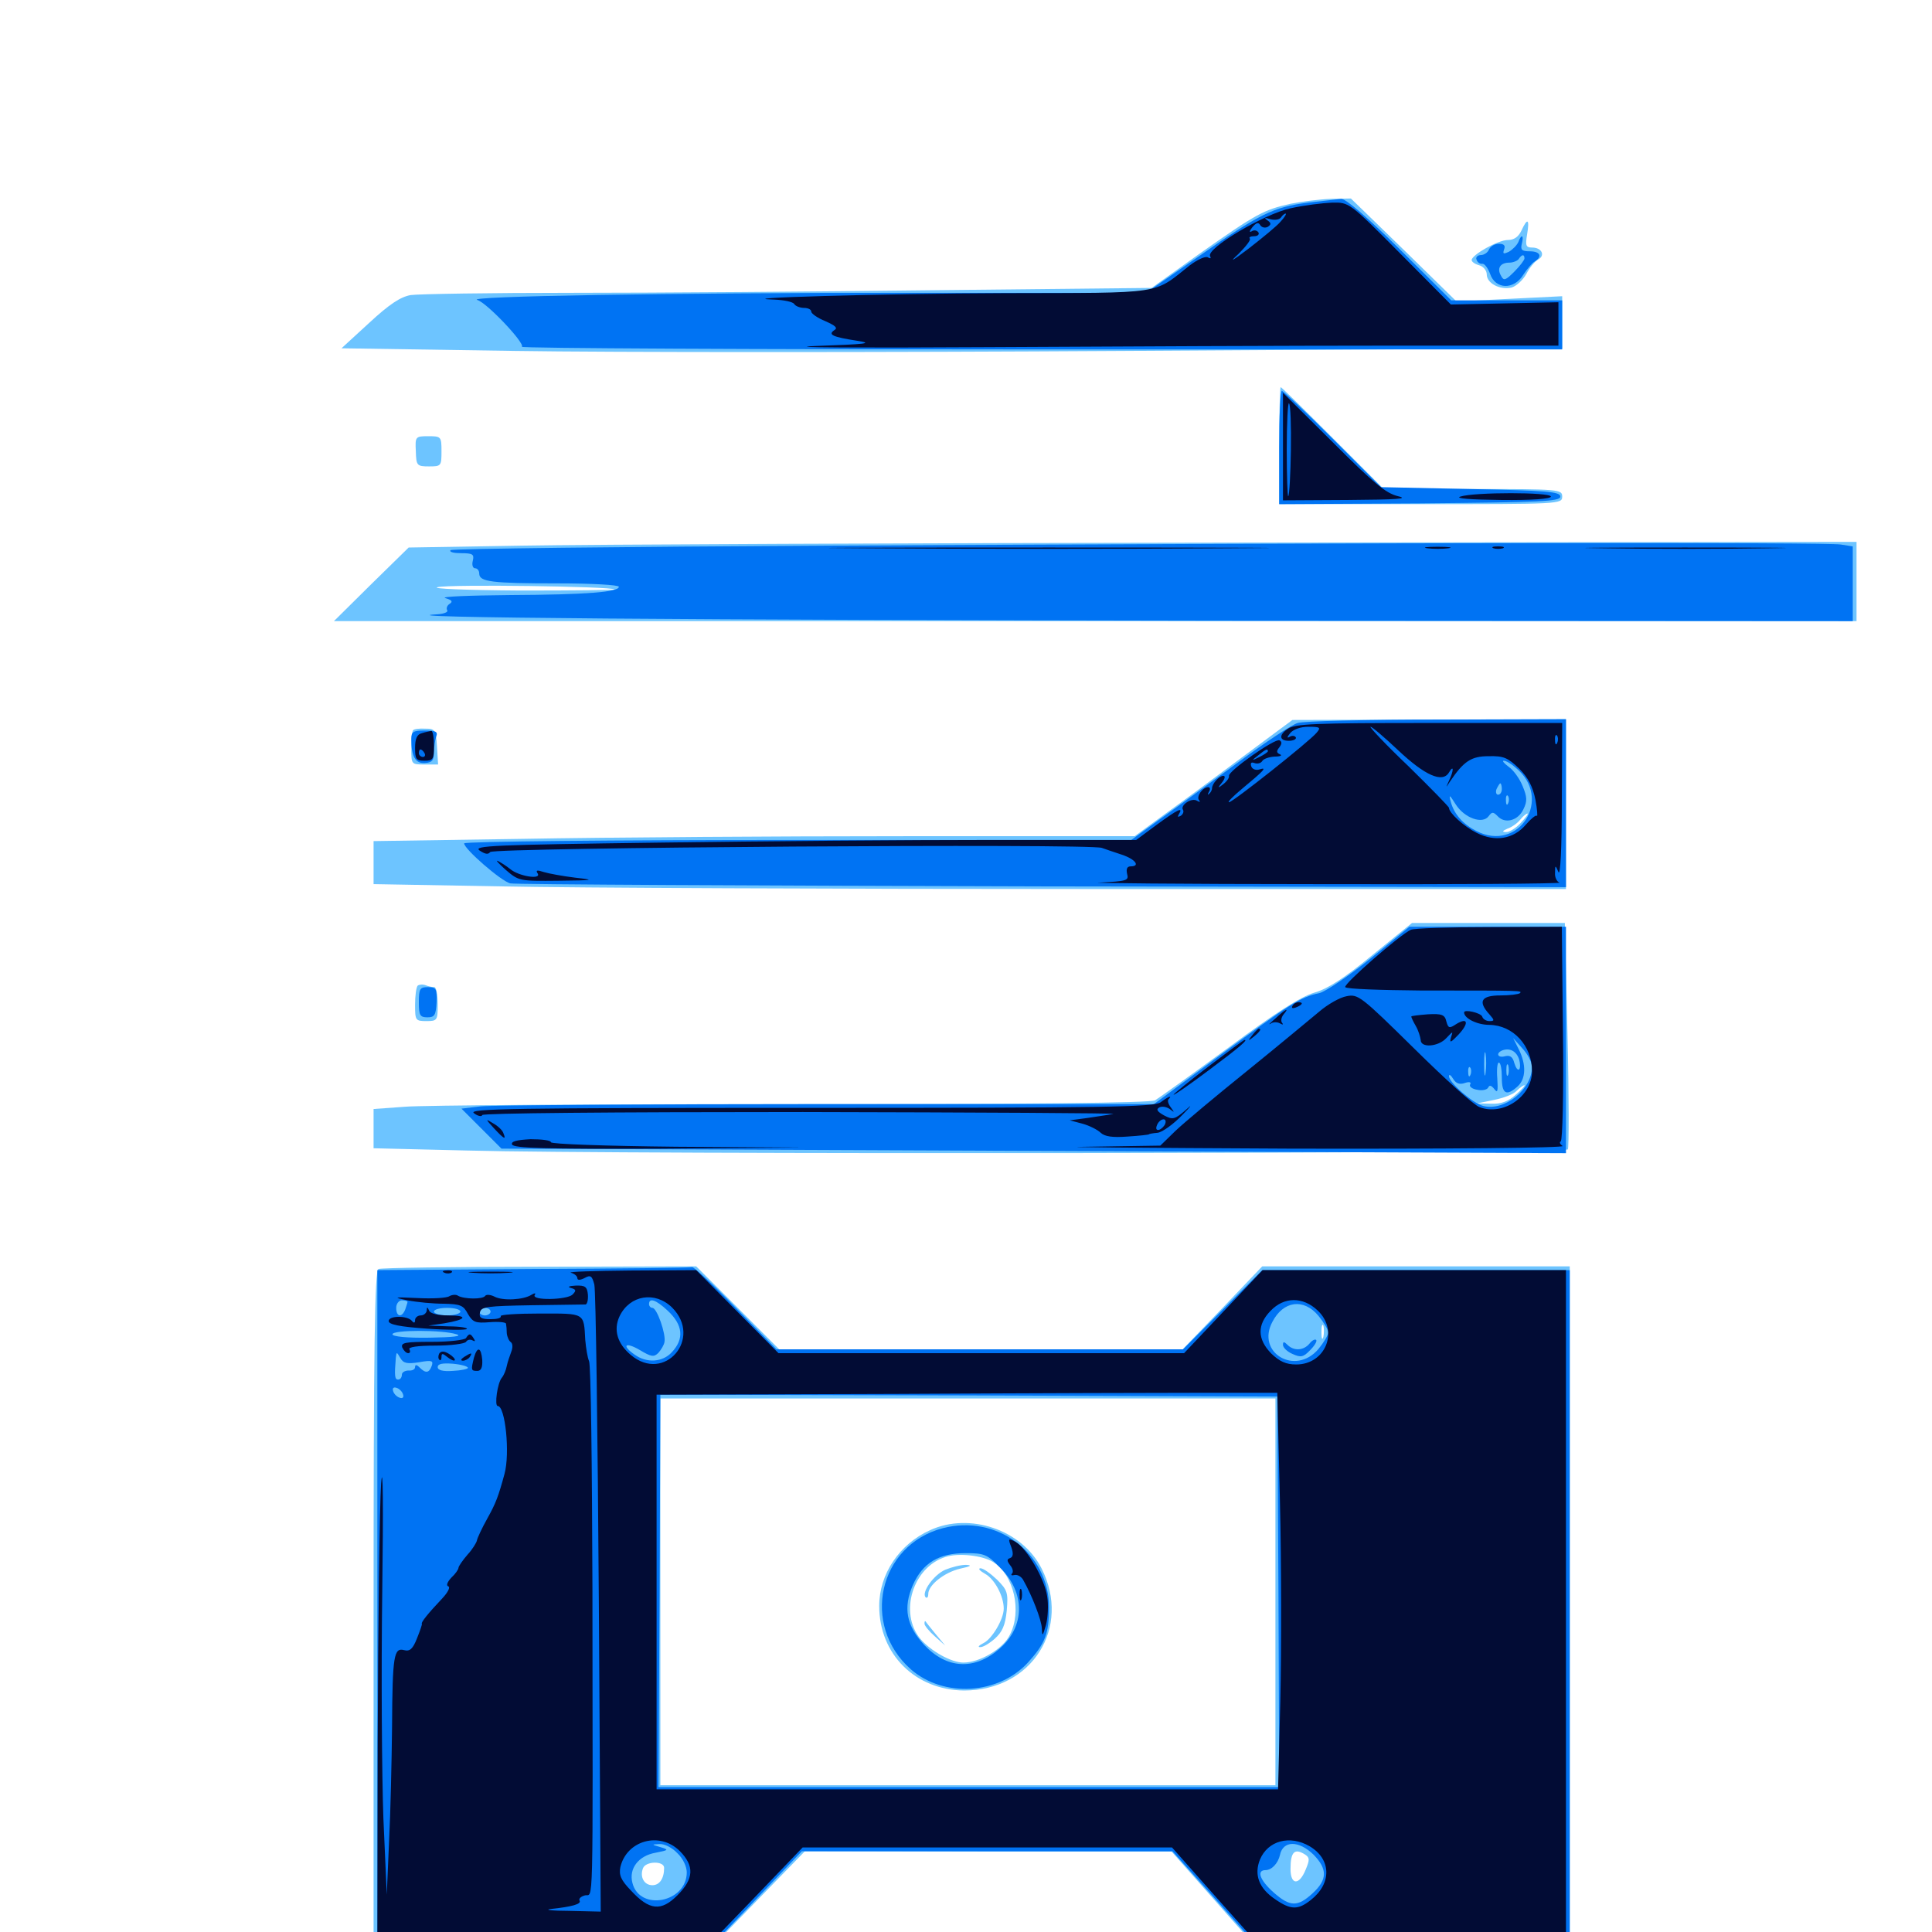 <svg xmlns="http://www.w3.org/2000/svg" viewBox="0 -1000 1000 1000">
	<path fill="#6dc4ff" d="M667.969 -894.531C654.102 -891.406 650.391 -889.453 620.703 -868.555L596.094 -850.977L484.18 -849.805C422.656 -849.023 338.086 -848.438 296.094 -848.438C254.102 -848.438 216.406 -847.852 212.5 -847.266C207.227 -846.289 201.562 -842.578 191.016 -832.812L176.758 -819.727L266.602 -818.359C316.016 -817.578 458.203 -817.578 582.422 -818.359L808.594 -819.727V-833.203V-846.68L781.25 -845.312L753.906 -843.945L726.562 -870.703L699.219 -897.266L688.867 -897.07C683.398 -896.875 673.828 -895.703 667.969 -894.531ZM787.5 -880.664C785.938 -877.344 783.594 -875.781 780.469 -875.781C775.391 -875.781 761.914 -868.164 761.719 -865.43C761.719 -864.453 763.477 -863.281 765.625 -862.695C767.773 -862.109 769.531 -859.961 769.531 -858.008C769.531 -853.32 776.367 -849.805 782.422 -851.172C784.961 -851.953 788.281 -855.078 790.039 -858.203C791.602 -861.328 794.336 -864.648 796.094 -865.625C800 -867.773 798.047 -871.875 792.969 -871.875C789.844 -871.875 789.453 -872.852 790.43 -878.711C791.797 -886.719 790.625 -887.5 787.5 -880.664ZM662.109 -769.336V-739.062H735.352C807.227 -739.062 808.594 -739.062 808.594 -742.969C808.594 -746.68 807.227 -746.875 762.5 -746.875H716.211L689.844 -773.242C675.391 -787.695 663.281 -799.609 662.891 -799.609C662.5 -799.609 662.109 -785.938 662.109 -769.336ZM215.234 -766.406C215.43 -758.984 215.82 -758.594 222.07 -758.594C228.32 -758.594 228.516 -758.789 228.516 -766.406C228.516 -774.023 228.32 -774.219 221.68 -774.219C215.039 -774.219 214.844 -774.023 215.234 -766.406ZM270.312 -717.578L211.523 -716.602L192.188 -697.656L172.852 -678.516H566.992H960.938V-699.023V-719.531L645.117 -719.141C471.289 -718.945 302.734 -718.164 270.312 -717.578ZM318.164 -694.922C318.555 -694.531 296.68 -694.336 269.336 -694.336C240.625 -694.531 222.656 -695.312 226.562 -696.094C233.008 -697.656 316.406 -696.484 318.164 -694.922ZM645.508 -609.961C632.617 -600.391 614.258 -586.719 604.688 -579.883L587.305 -567.188H467.969C402.344 -567.188 313.672 -566.602 271.094 -565.82L193.359 -564.648V-553.516V-542.383L259.375 -541.211C295.508 -540.43 434.375 -539.844 567.969 -539.844H810.547V-583.789V-627.734L739.844 -627.539L668.945 -627.344ZM787.109 -574.023C784.57 -571.289 781.055 -569.141 779.492 -569.336C777.344 -569.336 777.539 -569.922 780.273 -571.094C782.617 -571.875 785.547 -574.023 786.914 -575.781C788.281 -577.539 790.039 -578.906 790.625 -578.906C791.211 -578.906 789.648 -576.758 787.109 -574.023ZM213.867 -622.07C213.281 -621.68 212.891 -617.383 212.891 -612.695C212.891 -604.297 212.891 -604.297 219.922 -604.297H226.758L226.172 -613.672C225.586 -622.266 225.195 -622.852 220.117 -622.852C217.188 -623.047 214.258 -622.656 213.867 -622.07ZM710.352 -505.664C695.898 -493.75 687.109 -488.086 680.078 -486.133C673.047 -483.984 659.961 -475.586 635.938 -457.812C616.992 -443.945 599.805 -431.641 597.852 -430.469C595.312 -429.102 533.398 -428.516 409.766 -428.516C308.398 -428.516 218.359 -427.93 209.57 -427.148L193.359 -425.977V-415.82V-405.664L241.797 -404.492C319.336 -402.344 810.156 -402.93 811.523 -405.078C812.109 -406.055 812.109 -432.812 811.328 -464.648L809.961 -522.266H770.312H730.859ZM784.57 -433.398C780.664 -429.883 776.953 -428.516 771.875 -428.711L764.648 -428.906L773.242 -430.664C778.125 -431.641 783.398 -433.594 784.961 -435.352C786.523 -436.914 788.477 -438.281 789.062 -438.281C789.648 -438.281 787.5 -435.938 784.57 -433.398ZM216.211 -489.844C215.43 -489.062 214.844 -484.57 214.844 -479.883C214.844 -471.875 215.039 -471.484 220.703 -471.484C226.367 -471.484 226.562 -471.875 226.562 -480.273C226.562 -485.156 225.781 -489.062 224.805 -489.062C223.828 -489.062 221.68 -489.453 220.312 -490.039C218.75 -490.625 216.992 -490.43 216.211 -489.844ZM195.898 -343.164C193.945 -342.383 193.359 -304.492 193.359 -162.695V16.797H276.562H359.57L388.086 -12.5L416.602 -41.797L511.523 -41.602H606.445L631.836 -12.891L657.227 15.82L734.961 16.406L812.5 16.797V-163.867V-344.531H733.008H653.32L632.812 -323.047L612.109 -301.562H507.617H403.32L381.836 -323.047L360.352 -344.531L279.297 -344.336C234.766 -344.336 197.07 -343.75 195.898 -343.164ZM236.914 -321.68C238.086 -322.266 236.719 -322.656 233.398 -322.656C230.273 -322.656 229.102 -322.266 231.055 -321.68C232.812 -321.289 235.547 -321.289 236.914 -321.68ZM684.961 -308.008C684.375 -306.055 683.984 -307.227 683.984 -310.352C683.984 -313.672 684.375 -315.039 684.961 -313.867C685.352 -312.5 685.352 -309.766 684.961 -308.008ZM234.961 -308.008C237.305 -308.398 235.352 -308.789 230.469 -308.789C225.586 -308.789 223.633 -308.398 226.172 -308.008C228.516 -307.617 232.422 -307.617 234.961 -308.008ZM660.156 -175.977V-75.977H500.977H341.797V-176.172V-276.172H500.977H660.156ZM675.586 -40.039C677.93 -38.477 677.93 -37.305 675.781 -32.227C672.461 -24.023 667.969 -24.219 667.969 -32.617C667.969 -41.602 670.117 -43.555 675.586 -40.039ZM343.75 -33.203C343.75 -27.734 341.406 -24.219 337.695 -24.219C333.398 -24.219 331.055 -28.516 332.812 -33.008C334.18 -36.719 343.75 -36.914 343.75 -33.203ZM481.445 -208.008C465.43 -200.781 455.078 -185.156 455.078 -168.75C455.078 -143.75 473.828 -125.195 499.023 -125C534.18 -125 554.688 -157.617 539.062 -188.281C528.906 -208.203 501.953 -217.383 481.445 -208.008ZM513.867 -191.602C524.805 -184.961 529.102 -166.016 522.656 -153.711C519.141 -146.484 507.031 -139.453 498.633 -139.453C492.383 -139.453 481.641 -145.508 476.367 -151.758C465.234 -165.234 472.461 -188.867 489.453 -194.141C496.094 -196.289 508.398 -194.922 513.867 -191.602ZM489.258 -187.5C483.398 -184.961 476.758 -175.781 479.102 -173.242C479.883 -172.656 480.469 -173.242 480.469 -175C480.469 -179.492 488.672 -186.133 497.07 -188.086C502.539 -189.258 503.32 -189.844 500 -190.039C497.266 -190.039 492.578 -188.867 489.258 -187.5ZM509.961 -185.352C514.844 -182.617 519.531 -173.828 519.531 -167.383C519.531 -161.914 513.477 -151.758 509.18 -149.609C506.836 -148.438 505.859 -147.461 507.227 -147.461C508.594 -147.266 511.914 -149.219 514.844 -151.758C518.75 -155.273 520.312 -158.594 521.094 -166.406C521.875 -175.586 521.484 -176.953 516.016 -182.422C512.695 -185.547 508.984 -188.281 507.422 -188.281C506.055 -188.086 507.227 -186.914 509.961 -185.352ZM478.516 -159.57C478.516 -158.594 480.859 -155.664 483.984 -152.93L489.258 -148.242L484.375 -154.102C481.641 -157.422 479.297 -160.352 479.102 -160.742C478.711 -161.133 478.516 -160.742 478.516 -159.57Z"/>
	<path fill="#0073f3" d="M676.953 -895.117C658.984 -892.773 652.148 -889.453 620.312 -867.188L593.164 -848.438H469.922C344.727 -848.438 240.039 -846.68 247.07 -844.727C251.953 -843.359 271.875 -822.266 270.117 -820.508C269.531 -819.727 390.234 -819.141 538.672 -819.141H808.594V-831.836V-844.531H779.883H751.172L724.609 -870.898C707.617 -887.695 696.484 -897.266 694.141 -897.07C692.188 -896.875 684.375 -895.898 676.953 -895.117ZM785.938 -874.805C785.156 -873.047 783.008 -870.898 781.055 -869.727C778.125 -868.359 777.734 -868.555 778.516 -870.898C779.297 -872.852 778.516 -873.828 775.781 -873.828C773.633 -873.828 771.484 -872.461 770.703 -870.898C770.117 -869.336 768.164 -867.969 766.406 -867.969C764.844 -867.969 763.672 -866.797 764.258 -865.625C764.648 -864.258 766.016 -863.281 767.188 -863.477C768.359 -863.672 770.117 -861.328 771.289 -858.203C774.023 -850.195 783.594 -849.805 788.477 -857.812C790.43 -860.742 792.969 -863.867 794.336 -864.648C798.438 -867.188 797.266 -869.922 791.797 -869.922C787.695 -869.922 786.914 -870.703 787.695 -873.828C788.867 -878.32 787.5 -879.102 785.938 -874.805ZM789.062 -866.211C789.062 -865.43 786.719 -862.305 783.789 -859.375C779.297 -854.883 778.32 -854.492 776.953 -857.227C774.609 -861.133 776.562 -864.062 781.25 -864.062C783.203 -864.062 785.547 -865.039 786.133 -866.016C787.695 -868.359 789.062 -868.555 789.062 -866.211ZM662.109 -768.359V-739.062L734.961 -739.453C798.047 -740.039 807.617 -740.43 807.617 -742.969C807.617 -745.508 800.781 -746.094 761.328 -746.875L714.844 -747.852L689.844 -772.852C676.172 -786.523 664.258 -797.656 663.477 -797.656C662.695 -797.656 662.109 -784.375 662.109 -768.359ZM429.297 -717.578C322.266 -716.992 233.984 -716.016 233.203 -715.234C232.422 -714.258 234.961 -713.672 238.672 -713.672C244.727 -713.672 245.508 -713.086 244.727 -709.766C244.141 -707.617 244.727 -705.859 245.898 -705.859C247.07 -705.859 248.047 -704.688 248.047 -703.125C248.047 -698.828 254.492 -698.047 288.672 -698.047C306.055 -698.047 320.312 -697.266 320.312 -696.289C320.312 -693.555 303.711 -692.188 263.867 -691.992C242.773 -691.797 227.734 -691.211 230.469 -690.43C233.789 -689.453 234.57 -688.672 232.812 -687.5C231.445 -686.719 230.859 -685.156 231.445 -684.18C232.227 -683.203 229.688 -682.227 226.172 -682.031C195.312 -680.273 356.445 -679.102 630.469 -678.711L958.984 -678.516V-697.852V-717.188L952.734 -718.164C945.508 -719.336 726.758 -719.141 429.297 -717.578ZM671.68 -625.781C668.75 -625 654.688 -615.625 640.43 -605.078C625.977 -594.531 607.812 -581.25 599.805 -575.586L585.547 -565.234H412.891C317.383 -565.234 240.234 -564.453 240.234 -563.477C240.234 -560.547 259.375 -543.945 264.062 -542.773C266.406 -542.188 390.43 -541.602 539.648 -541.211L810.547 -540.82V-584.375V-627.734L743.75 -627.539C706.836 -627.539 674.414 -626.758 671.68 -625.781ZM784.375 -602.734C804.102 -586.914 786.328 -558.398 764.062 -569.922C757.227 -573.438 752.734 -578.516 750.977 -584.766C749.805 -589.062 750.195 -588.867 753.516 -583.594C758.008 -576.562 767.383 -573.242 770.508 -577.539C772.266 -579.883 772.852 -579.883 775.195 -577.539C778.906 -573.438 785.742 -575.195 788.477 -581.055C790.625 -585.352 790.43 -587.5 788.086 -593.164C786.523 -597.07 783.203 -601.562 780.859 -603.125C778.516 -604.883 777.344 -606.25 778.32 -606.25C779.492 -606.25 782.227 -604.688 784.375 -602.734ZM777.344 -591.602C777.344 -590.039 776.562 -588.672 775.391 -588.672C774.414 -588.672 774.023 -590.039 774.609 -591.602C775.391 -593.164 776.172 -594.531 776.562 -594.531C776.953 -594.531 777.344 -593.164 777.344 -591.602ZM780.664 -584.375C780.078 -582.812 779.492 -583.398 779.492 -585.547C779.297 -587.695 779.883 -588.867 780.469 -588.086C781.055 -587.5 781.25 -585.742 780.664 -584.375ZM212.891 -617.578C212.891 -608.398 215.039 -604.688 219.922 -605.078C223.633 -605.273 224.609 -606.445 224.609 -610.547C224.609 -613.281 225.195 -616.992 225.781 -618.75C226.758 -621.289 225.586 -621.875 219.922 -621.875C213.867 -621.875 212.891 -621.289 212.891 -617.578ZM709.18 -503.711C697.852 -494.727 686.133 -486.719 682.812 -485.938C673.242 -483.984 667.773 -480.469 631.641 -453.906L597.266 -428.516H428.125C334.961 -428.516 254.297 -427.93 248.828 -427.344L238.867 -426.172L249.219 -415.82L259.57 -405.469L534.961 -404.297L810.547 -403.125V-461.719V-520.312H770.117H729.492ZM792.969 -447.852C792.969 -436.133 778.906 -424.805 767.773 -427.539C762.305 -428.906 750 -439.648 750 -442.969C750 -444.141 750.977 -443.555 752.148 -441.602C753.516 -439.258 755.469 -438.477 758.203 -439.453C760.547 -440.234 761.719 -439.844 760.938 -438.672C760.352 -437.695 761.914 -436.328 764.648 -435.938C767.188 -435.352 769.727 -435.938 770.312 -437.109C770.898 -438.477 771.875 -438.281 773.438 -436.328C775.195 -433.984 775.391 -435.156 775 -441.797C774.609 -446.289 775 -450 775.781 -450C776.758 -450 777.344 -446.484 777.344 -442.188C777.344 -433.789 779.688 -432.422 785.547 -437.695C789.844 -441.602 790.039 -449.023 786.133 -456.836L783.203 -462.695L788.086 -457.227C790.82 -454.297 792.969 -450 792.969 -447.852ZM768.945 -444.727C768.555 -441.602 768.164 -443.75 768.164 -449.023C768.164 -454.492 768.555 -456.836 768.945 -454.492C769.336 -451.953 769.336 -447.656 768.945 -444.727ZM786.328 -451.562C786.914 -449.414 786.914 -447.266 786.328 -446.484C785.547 -445.898 784.57 -447.266 783.789 -449.805C783.008 -452.93 781.641 -453.906 779.102 -453.32C775 -452.148 774.023 -455.078 777.93 -456.445C781.641 -457.617 784.961 -455.859 786.328 -451.562ZM780.664 -443.75C780.078 -442.383 779.688 -443.359 779.688 -446.094C779.688 -448.828 780.078 -449.805 780.664 -448.633C781.055 -447.266 781.055 -444.922 780.664 -443.75ZM761.133 -443.75C760.547 -442.188 759.961 -442.773 759.961 -444.922C759.766 -447.07 760.352 -448.242 760.938 -447.461C761.523 -446.875 761.719 -445.117 761.133 -443.75ZM216.797 -481.25C216.797 -474.414 217.383 -473.438 221.289 -473.438C225 -473.438 225.586 -474.609 225.977 -481.25C226.172 -488.281 225.781 -489.062 221.484 -489.062C217.383 -489.062 216.797 -488.281 216.797 -481.25ZM275.977 -343.164L195.312 -342.578V-162.891V16.797H277.148H358.984L387.109 -12.5L415.039 -41.797H510.938H606.836L627.148 -19.141C638.281 -6.641 650 6.445 652.93 10.156L658.594 16.797H735.547H812.5V-162.891V-342.578H732.812H653.32L632.812 -322.07L612.305 -301.562H507.227H401.953L380.859 -323.047C369.336 -334.961 359.18 -344.336 358.203 -344.141C357.227 -343.75 320.117 -343.359 275.977 -343.164ZM210.938 -326.172C210.938 -325.781 210.352 -324.023 209.766 -322.266C208.008 -317.773 205.078 -318.359 205.078 -323.047C205.078 -325.195 206.445 -326.953 208.008 -326.953C209.57 -326.953 210.938 -326.562 210.938 -326.172ZM345.508 -321.68C353.516 -314.258 354.297 -307.031 347.656 -300C342.969 -294.922 334.766 -294.336 328.516 -298.828C321.484 -303.711 323.633 -305.664 331.25 -301.172C337.109 -297.656 338.477 -297.461 340.82 -299.805C342.188 -301.367 343.75 -303.906 343.945 -305.469C344.727 -309.57 340.039 -323.047 337.695 -323.047C336.719 -323.047 335.938 -324.023 335.938 -325C335.938 -328.516 339.648 -327.148 345.508 -321.68ZM682.422 -318.945C685.156 -315.625 687.5 -311.719 687.5 -310.352C687.5 -308.984 685.156 -305.078 682.422 -301.758C670.508 -287.695 650 -299.805 658.594 -315.82C664.258 -326.758 674.805 -328.125 682.422 -318.945ZM238.281 -321.094C238.281 -320.117 235.156 -319.141 231.445 -319.141C227.734 -319.141 224.609 -320.117 224.609 -321.094C224.609 -322.266 227.734 -323.047 231.445 -323.047C235.156 -323.047 238.281 -322.266 238.281 -321.094ZM253.906 -321.094C253.906 -320.117 252.539 -319.141 250.977 -319.141C249.414 -319.141 248.047 -320.117 248.047 -321.094C248.047 -322.266 249.414 -323.047 250.977 -323.047C252.539 -323.047 253.906 -322.266 253.906 -321.094ZM266.992 -321.875C267.773 -322.461 266.602 -323.047 264.453 -322.852C262.305 -322.852 261.719 -322.266 263.281 -321.68C264.648 -321.094 266.406 -321.289 266.992 -321.875ZM280.664 -321.875C281.445 -322.461 280.273 -323.047 278.125 -322.852C275.977 -322.852 275.391 -322.266 276.953 -321.68C278.32 -321.094 280.078 -321.289 280.664 -321.875ZM293.555 -321.68C294.727 -322.266 293.75 -322.656 291.016 -322.656C288.281 -322.656 287.305 -322.266 288.672 -321.68C289.844 -321.289 292.188 -321.289 293.555 -321.68ZM236.328 -309.375C239.453 -308.398 234.766 -307.812 222.266 -307.617C210.742 -307.422 203.125 -308.203 203.125 -309.375C203.125 -311.719 229.102 -311.719 236.328 -309.375ZM216.992 -294.922C223.633 -296.094 224.414 -295.703 223.438 -292.969C222.07 -289.258 220.312 -289.062 217.188 -292.188C215.625 -293.75 214.844 -293.75 214.844 -292.383C214.844 -291.211 213.281 -290.43 211.523 -290.625C209.57 -290.625 208.008 -289.648 208.008 -288.477C208.008 -287.109 207.227 -285.938 206.055 -285.938C204.297 -285.938 204.102 -287.891 204.883 -297.266C205.273 -300.391 205.273 -300.391 207.227 -297.07C208.789 -294.336 210.742 -293.945 216.992 -294.922ZM242.188 -291.992C242.188 -291.406 238.672 -290.625 234.375 -290.43C229.102 -290.039 226.562 -290.82 226.562 -292.383C226.562 -294.141 229.102 -294.531 234.375 -294.141C238.672 -293.75 242.188 -292.773 242.188 -291.992ZM208.594 -278.32C209.18 -276.758 208.398 -275.977 206.836 -276.562C205.469 -276.953 203.906 -278.516 203.516 -279.883C202.93 -281.445 203.711 -282.227 205.273 -281.641C206.641 -281.25 208.203 -279.688 208.594 -278.32ZM661.719 -176.172L662.109 -75H501.562H340.82L341.406 -176.562L341.797 -278.125L501.562 -277.734L661.133 -277.148ZM350.586 -40.82C353.516 -38.086 355.469 -33.789 355.469 -30.859C355.469 -15.234 331.055 -10.547 327.344 -25.391C325.391 -32.812 330.469 -39.453 339.258 -41.016C346.289 -42.383 346.289 -42.578 341.797 -43.945C337.109 -45.312 337.109 -45.312 341.406 -45.508C343.945 -45.703 348.047 -43.555 350.586 -40.82ZM679.883 -40.039C687.109 -32.617 687.109 -27.148 679.492 -20.117C671.68 -12.891 667.773 -12.891 659.18 -20.508C652.148 -26.758 650.195 -32.031 655.078 -32.031C658.203 -32.031 661.523 -35.547 662.5 -39.844C664.062 -47.461 672.266 -47.461 679.883 -40.039ZM677.734 -304.492C674.805 -300.977 669.727 -300.586 666.406 -303.906C664.648 -305.664 664.062 -305.664 664.062 -303.906C664.062 -302.539 666.211 -300.391 668.945 -299.219C673.242 -297.266 674.609 -297.461 678.125 -301.172C680.469 -303.516 681.836 -305.859 681.25 -306.445C680.664 -307.031 679.102 -306.25 677.734 -304.492ZM487.891 -208.984C454.688 -200.195 445.508 -158.789 471.484 -135.938C488.477 -121.094 516.992 -122.852 532.227 -139.648C541.016 -149.414 542.969 -154.492 542.969 -167.969C542.969 -196.289 515.82 -216.406 487.891 -208.984ZM517.578 -188.672C530.859 -175.586 530.664 -158.008 517.188 -146.484C504.297 -135.352 490.039 -136.133 478.32 -148.633C469.141 -158.594 467.383 -167.773 472.461 -179.492C477.539 -191.016 485.938 -196.094 499.805 -196.094C509.375 -196.094 510.938 -195.508 517.578 -188.672Z"/>
	<path fill="#020c35" d="M667.969 -892.188C654.297 -889.258 624.023 -871.289 626.367 -867.383C626.953 -866.211 626.562 -866.016 625.195 -866.797C624.023 -867.578 619.727 -865.625 615.625 -862.5C596.68 -847.461 603.125 -848.438 520.508 -848.242C455.078 -848.047 375.977 -845.703 400.781 -844.922C405.859 -844.727 410.547 -843.75 411.133 -842.578C411.719 -841.602 414.062 -840.625 416.211 -840.625C418.164 -840.625 419.922 -839.844 419.922 -838.672C419.922 -837.695 423.242 -835.352 427.148 -833.789C432.422 -831.445 433.789 -830.273 431.836 -829.102C428.32 -826.758 431.055 -825.586 443.555 -823.633C452.344 -822.266 448.828 -821.875 421.875 -820.898C404.102 -820.117 444.141 -819.922 510.742 -820.312C577.344 -820.703 671.094 -821.094 719.336 -821.094H806.641V-832.422V-843.555L778.906 -842.969L750.977 -842.383L724.609 -868.945C698.438 -895.312 698.242 -895.312 689.453 -895.117C684.57 -894.922 675 -893.75 667.969 -892.188ZM662.891 -885.352C660.938 -883.008 653.516 -876.953 646.484 -871.484C637.5 -864.648 635.938 -863.867 641.016 -868.555C644.922 -872.461 647.656 -875.977 646.875 -876.562C646.289 -877.148 647.266 -877.734 649.219 -877.734C650.977 -877.734 651.953 -878.711 651.367 -879.688C650.586 -880.859 649.023 -881.055 647.852 -880.273C646.484 -879.492 646.68 -880.469 648.242 -882.422C650.195 -884.766 651.367 -885.156 652.344 -883.398C653.125 -882.227 654.883 -881.836 656.25 -882.617C658.008 -883.789 658.008 -884.57 656.055 -885.938C654.102 -887.305 654.492 -887.5 657.617 -886.523C659.961 -885.938 662.305 -886.328 663.086 -887.5C663.672 -888.477 664.844 -889.453 665.43 -889.453C666.016 -889.453 665.039 -887.695 662.891 -885.352ZM664.062 -768.75V-741.016L697.852 -741.211C723.047 -741.406 729.492 -741.797 723.633 -743.164C717.188 -744.727 711.133 -749.805 690.039 -770.898L664.062 -796.68ZM668.164 -766.992C667.969 -754.492 667.383 -743.75 666.797 -743.164C666.406 -742.773 666.016 -753.516 666.016 -767.383C666.016 -781.25 666.602 -791.992 667.188 -791.211C667.969 -790.625 668.359 -779.688 668.164 -766.992ZM755.859 -742.969C752.93 -741.992 760.938 -741.406 776.953 -741.211C792.969 -741.016 802.734 -741.797 802.734 -742.969C802.734 -745.312 763.086 -745.312 755.859 -742.969ZM450.586 -716.211C400 -716.406 441.406 -716.602 542.969 -716.602C644.531 -716.602 685.938 -716.406 635.156 -716.211C584.57 -715.82 501.367 -715.82 450.586 -716.211ZM738.867 -716.211C735.742 -716.602 738.281 -716.992 744.141 -716.992C750 -716.992 752.539 -716.602 749.609 -716.211C746.484 -715.82 741.797 -715.82 738.867 -716.211ZM773.047 -716.211C771.68 -716.797 772.656 -717.188 775.391 -717.188C778.125 -717.188 779.102 -716.797 777.93 -716.211C776.562 -715.82 774.219 -715.82 773.047 -716.211ZM830.664 -716.211C807.227 -716.406 825.977 -716.602 872.07 -716.602C918.359 -716.602 937.5 -716.406 914.648 -716.211C891.992 -715.82 854.102 -715.82 830.664 -716.211ZM666.406 -622.656C661.523 -619.336 662.305 -616.211 667.969 -616.602C669.922 -616.797 671.094 -617.578 670.703 -618.359C670.117 -619.336 668.555 -619.336 667.383 -618.555C666.016 -617.773 666.211 -618.555 667.773 -620.508C669.336 -622.461 673.242 -623.828 677.148 -623.828C683.398 -623.828 683.789 -623.438 681.445 -620.703C677.734 -616.211 638.086 -584.766 636.133 -584.766C635.156 -584.766 638.281 -587.891 642.969 -591.797C654.297 -601.172 656.055 -603.125 651.953 -601.758C650.195 -601.172 648.242 -601.758 647.656 -603.32C647.07 -605.078 647.656 -605.664 649.219 -605.078C650.781 -604.492 652.539 -604.883 653.32 -606.055C653.906 -607.227 656.836 -608.203 659.766 -608.398C662.695 -608.398 663.867 -608.984 662.5 -609.57C660.742 -610.352 660.547 -611.133 662.109 -613.086C663.477 -614.844 663.672 -616.016 662.305 -616.797C660.156 -618.164 635.547 -600.781 636.133 -598.438C636.328 -597.461 635.156 -595.703 633.203 -594.141C630.273 -591.797 630.078 -591.992 632.617 -595.117C633.984 -596.875 634.375 -598.438 633.203 -598.438C631.055 -598.438 627.344 -594.336 627.344 -591.992C627.344 -591.016 626.562 -589.648 625.781 -589.062C625 -588.281 625 -588.867 625.781 -590.234C626.562 -591.406 626.367 -592.578 625.391 -592.578C622.461 -592.578 618.945 -587.5 620.703 -585.742C621.484 -584.766 620.898 -584.766 619.531 -585.547C616.797 -587.305 610.742 -583.203 612.305 -580.859C612.891 -579.883 612.305 -578.516 611.133 -577.734C609.57 -576.953 609.375 -577.148 610.156 -578.516C612.695 -582.617 609.57 -581.055 598.633 -573.047L588.086 -565.234H513.086C471.875 -565.234 394.531 -564.648 341.211 -563.867C255.078 -562.695 244.727 -562.305 248.242 -559.766C251.172 -557.812 252.734 -557.617 253.711 -558.984C255.078 -561.328 564.258 -563.477 570.312 -561.133C571.875 -560.547 576.562 -558.984 580.664 -557.617C587.695 -555.273 590.43 -551.562 585.156 -551.562C583.398 -551.562 582.812 -550.195 583.398 -547.656C584.375 -544.141 583.203 -543.945 569.141 -543.164C560.547 -542.969 611.328 -542.383 681.641 -542.383C751.953 -542.188 808.398 -542.578 807.227 -543.164C805.859 -543.555 804.688 -545.898 804.883 -548.242C804.883 -552.344 805.078 -552.344 806.641 -548.633C807.617 -546.289 808.398 -560.742 808.398 -585.352L808.594 -625.781H739.648C680.273 -625.781 670.117 -625.391 666.406 -622.656ZM723.633 -611.719C737.5 -598.633 746.68 -594.531 750 -600.195C752.539 -604.492 752.539 -601.172 750 -595.898C748.242 -591.992 748.242 -591.992 750.391 -595.312C757.617 -606.055 761.523 -608.594 770.508 -608.594C778.32 -608.789 780.469 -607.812 786.328 -602.148C791.016 -597.461 793.359 -592.773 794.727 -586.133C795.703 -581.055 795.898 -577.148 795.508 -577.734C794.922 -578.32 792.383 -576.172 789.844 -573.242C783.398 -565.625 773.828 -564.062 764.258 -568.945C757.617 -572.266 750 -579.297 750 -581.836C750 -582.422 740.625 -591.992 729.102 -603.32C717.383 -614.453 708.594 -623.828 709.375 -623.828C710.156 -623.828 716.602 -618.359 723.633 -611.719ZM720.117 -622.656C720.898 -623.242 719.727 -623.828 717.578 -623.633C715.43 -623.633 714.844 -623.047 716.406 -622.461C717.773 -621.875 719.531 -622.07 720.117 -622.656ZM805.273 -622.461C806.445 -623.047 805.078 -623.438 801.758 -623.438C798.633 -623.438 797.461 -623.047 799.414 -622.461C801.172 -622.07 803.906 -622.07 805.273 -622.461ZM806.055 -615.625C805.469 -614.062 804.883 -614.648 804.883 -616.797C804.688 -618.945 805.273 -620.117 805.859 -619.336C806.445 -618.75 806.641 -616.992 806.055 -615.625ZM656.25 -611.133C656.25 -610.742 654.297 -609.375 651.953 -608.203C647.656 -606.055 647.656 -606.25 651.172 -608.984C655.273 -612.305 656.25 -612.695 656.25 -611.133ZM643.555 -601.172C645.703 -602.734 646.484 -604.297 645.312 -604.297C641.602 -604.297 638.672 -599.609 640.625 -596.484C642.188 -593.945 642.969 -594.141 645.898 -597.266C649.219 -600.781 649.219 -600.781 644.531 -599.414C639.844 -598.047 639.844 -598.047 643.555 -601.172ZM218.359 -620.508C215.82 -619.922 214.844 -617.578 214.844 -612.891C214.844 -607.031 215.43 -606.25 219.727 -606.25C224.219 -606.25 224.609 -607.031 224.609 -614.062C224.609 -618.359 224.023 -621.68 223.242 -621.68C222.266 -621.484 220.117 -621.094 218.359 -620.508ZM219.727 -610.156C220.312 -609.18 219.922 -608.203 218.945 -608.203C217.773 -608.203 216.797 -609.18 216.797 -610.156C216.797 -611.328 217.188 -612.109 217.578 -612.109C218.164 -612.109 219.141 -611.328 219.727 -610.156ZM261.719 -549.805C268.555 -543.945 268.75 -543.945 289.062 -544.141C307.617 -544.336 308.398 -544.531 297.852 -545.703C291.406 -546.484 283.984 -547.852 281.445 -548.633C277.93 -549.805 277.148 -549.609 278.32 -547.852C280.273 -544.531 268.359 -546.484 264.062 -550.195C262.109 -551.758 259.375 -553.516 257.812 -554.297C256.25 -555.078 258.008 -553.125 261.719 -549.805ZM730.273 -518.75C724.805 -516.406 695.312 -490.625 696.289 -489.062C696.875 -488.086 714.648 -487.5 735.742 -487.305C788.672 -487.305 787.891 -487.305 786.719 -485.938C785.938 -485.352 781.445 -484.766 776.562 -484.766C766.602 -484.766 764.844 -481.641 770.898 -475C773.633 -471.875 773.633 -471.484 770.898 -471.484C769.336 -471.484 767.578 -472.461 767.188 -473.828C766.406 -475.781 757.812 -477.734 757.812 -475.977C757.812 -472.852 764.648 -469.531 770.898 -469.531C783.203 -469.336 792.969 -458.789 792.969 -445.508C792.969 -432.422 777.93 -422.266 765.82 -426.953C762.891 -427.93 747.852 -441.602 732.031 -457.227C704.492 -484.375 702.93 -485.547 697.07 -484.375C693.555 -483.789 687.109 -480.078 682.812 -476.367C678.32 -472.656 661.719 -458.789 645.508 -445.703C629.492 -432.812 612.695 -418.75 608.398 -414.648L600.586 -407.031L562.5 -406.445C541.602 -406.25 589.062 -405.859 667.969 -405.469C749.219 -405.273 810.352 -405.859 808.789 -406.836C807.422 -407.812 807.031 -408.789 807.812 -409.18C808.789 -409.57 809.375 -434.766 808.984 -465.234L808.398 -520.312L770.898 -520.117C750.195 -520.117 732.031 -519.531 730.273 -518.75ZM668.945 -479.297C668.359 -478.125 669.141 -477.93 670.703 -478.516C674.219 -479.883 674.805 -481.25 672.07 -481.25C670.898 -481.25 669.531 -480.469 668.945 -479.297ZM660.156 -472.852C657.422 -470.508 656.25 -469.336 657.617 -470.117C658.789 -471.094 661.133 -471.094 662.5 -470.312C663.867 -469.531 664.453 -469.531 663.672 -470.508C662.891 -471.289 663.086 -473.242 664.258 -474.805C667.578 -478.711 665.625 -477.93 660.156 -472.852ZM730.469 -473.828C730.469 -473.438 731.445 -471.289 732.812 -468.945C734.18 -466.602 735.156 -463.281 735.352 -461.719C735.352 -457.422 744.531 -458.203 748.633 -462.695C752.148 -466.406 752.148 -466.406 750.977 -462.891C750.195 -459.961 750.977 -460.352 754.883 -464.453C760.547 -470.508 759.766 -473.633 753.711 -469.922C750.195 -467.578 749.609 -467.773 748.633 -471.289C747.852 -474.805 746.289 -475.391 739.062 -475C734.375 -474.609 730.469 -474.219 730.469 -473.828ZM648.242 -464.258C645.703 -461.133 645.898 -460.938 649.023 -463.477C652.148 -466.016 653.125 -467.578 651.562 -467.578C651.172 -467.578 649.609 -466.016 648.242 -464.258ZM625.586 -448.047C615.625 -440.43 607.422 -433.789 607.422 -433.398C607.422 -432.812 615.82 -438.672 625.977 -446.289C642.188 -458.398 646.094 -461.914 644.141 -461.719C643.75 -461.719 635.352 -455.469 625.586 -448.047ZM600.781 -429.492C597.461 -426.953 572.461 -426.562 419.141 -426.562C264.648 -426.562 241.992 -426.172 245.312 -423.828C247.266 -422.266 249.414 -421.875 249.609 -422.852C250 -423.828 315.234 -424.414 415.625 -424.414C506.641 -424.219 578.906 -423.828 576.172 -423.438C573.438 -422.852 567.383 -422.07 562.5 -421.289L553.711 -420.117L560.352 -418.359C563.867 -417.383 568.164 -415.234 569.727 -413.672C571.875 -411.719 575.781 -411.133 583.594 -411.719C589.844 -412.109 594.727 -412.695 594.727 -412.891C594.727 -413.086 596.68 -413.477 599.219 -413.672C601.758 -414.062 607.422 -418.164 611.914 -422.852C616.602 -427.539 617.383 -428.906 613.867 -425.586C608.008 -420.508 607.031 -420.312 602.539 -422.656C599.023 -424.609 598.242 -425.781 600 -426.758C601.367 -427.539 603.711 -427.148 605.469 -425.977C608.008 -424.023 608.008 -424.023 606.055 -426.758C604.688 -428.516 604.102 -430.469 604.883 -431.055C607.031 -433.398 604.688 -432.422 600.781 -429.492ZM603.125 -418.359C602.734 -417.188 601.172 -415.625 600 -415.234C598.633 -414.844 598.047 -415.625 598.828 -417.578C600.195 -421.094 604.297 -421.875 603.125 -418.359ZM577.539 -415.625C578.32 -416.211 577.148 -416.797 575 -416.602C572.852 -416.602 572.266 -416.016 573.828 -415.43C575.195 -414.844 576.953 -415.039 577.539 -415.625ZM255.664 -416.016C260.938 -410.352 262.109 -409.766 260.547 -413.477C260.156 -414.844 257.812 -417.188 255.273 -418.555C251.172 -421.094 251.172 -420.898 255.664 -416.016ZM265.039 -407.617C265.82 -405.664 282.422 -405.273 340.625 -405.469L415.039 -406.055L350.195 -406.445C313.477 -406.836 285.156 -407.812 285.156 -408.789C285.156 -409.766 280.469 -410.352 274.609 -410.352C267.188 -409.961 264.453 -409.18 265.039 -407.617ZM230.078 -341.211C228.516 -341.797 229.102 -342.383 231.25 -342.383C233.398 -342.578 234.57 -341.992 233.789 -341.406C233.203 -340.82 231.445 -340.625 230.078 -341.211ZM244.727 -341.211C239.453 -341.602 243.75 -341.797 253.906 -341.797C264.062 -341.797 268.359 -341.602 263.281 -341.211C258.008 -340.82 249.805 -340.82 244.727 -341.211ZM295.508 -341.211C297.266 -340.82 298.828 -339.453 298.828 -338.477C298.828 -337.305 300.195 -337.305 302.539 -338.477C305.664 -340.234 306.445 -339.648 307.617 -335.156C308.398 -332.227 309.375 -258.008 309.961 -170.312L310.938 -10.547L294.531 -10.938C285.742 -10.938 281.445 -11.523 285.156 -11.914C296.094 -13.086 300.977 -14.453 300 -16.211C299.414 -17.188 300.586 -18.359 302.734 -18.945C307.227 -20.117 306.836 -5.469 306.641 -178.32C306.445 -241.016 305.859 -293.75 304.883 -295.508C304.102 -297.266 303.32 -302.148 302.93 -306.445C302.148 -320.703 302.93 -320.117 279.492 -320.117C267.773 -320.117 258.594 -319.531 259.18 -318.75C259.57 -317.773 257.227 -317.188 253.906 -317.188C249.023 -317.188 247.852 -317.969 248.438 -320.703C249.023 -323.633 251.953 -324.023 275.391 -324.414C289.844 -324.609 302.344 -324.805 303.125 -324.805C303.906 -325 304.492 -327.148 304.297 -329.883C303.906 -333.984 302.93 -334.766 297.852 -334.57C294.727 -334.375 293.555 -333.984 295.312 -333.398C298.242 -332.617 298.438 -332.031 296.289 -329.883C293.359 -327.148 275 -326.758 276.758 -329.688C277.539 -330.664 276.758 -330.859 275.195 -329.883C271.094 -327.148 260.156 -326.562 255.859 -328.906C253.906 -329.883 251.758 -330.078 251.172 -329.297C250 -327.344 240.234 -327.539 237.109 -329.297C236.133 -330.078 233.984 -329.883 232.617 -329.102C231.25 -328.125 223.828 -327.734 216.211 -328.125C203.711 -328.711 203.125 -328.516 210.938 -326.953C215.82 -325.977 224.219 -325.195 229.688 -325.195C238.281 -325 239.844 -324.414 242.188 -319.922C244.727 -315.625 246.094 -315.039 253.32 -315.625C258.008 -316.016 261.914 -315.625 261.914 -314.844C262.109 -313.867 262.305 -311.719 262.305 -309.961C262.5 -308.008 263.477 -305.859 264.453 -305.273C265.43 -304.492 265.43 -302.344 264.648 -300.391C263.867 -298.242 262.695 -294.922 262.305 -292.969C261.914 -290.82 260.742 -288.086 259.766 -286.914C257.422 -284.18 255.859 -272.266 257.617 -272.266C261.523 -272.266 264.062 -247.852 261.133 -237.109C258.008 -225.586 256.641 -221.875 252.148 -213.867C249.414 -208.984 247.07 -203.906 246.875 -202.734C246.68 -201.562 244.531 -198.047 241.992 -195.312C239.453 -192.383 237.305 -189.258 237.305 -188.477C237.305 -187.695 235.742 -185.352 233.594 -183.398C231.445 -181.055 230.859 -179.297 232.031 -178.906C233.203 -178.516 231.836 -175.781 228.906 -172.656C221.68 -165.039 217.773 -160.156 218.359 -159.57C218.555 -159.18 217.383 -155.859 215.82 -151.953C213.672 -146.484 212.109 -145.117 209.18 -145.898C203.906 -147.266 203.125 -143.359 202.93 -106.25C202.734 -88.477 202.148 -61.719 201.367 -46.68L200.195 -19.336L198.438 -58.984C197.656 -80.664 197.266 -133.398 197.852 -176.172C198.438 -219.922 198.242 -244.336 197.266 -232.227C196.484 -220.508 195.703 -159.961 195.508 -98.047L195.312 14.844H277.148H358.984L387.305 -14.453L415.43 -43.75H511.133H606.641L632.617 -14.453L658.789 14.844H734.57H810.547V-163.867V-342.578H732.031H653.516L633.203 -321.094L612.891 -299.609H507.812H402.93L381.641 -321.094L360.352 -342.578L326.172 -342.383C307.422 -342.188 293.555 -341.797 295.508 -341.211ZM347.852 -323.242C363.867 -307.227 343.945 -283.984 326.562 -298.633C319.531 -304.492 317.383 -311.719 320.703 -318.75C325.977 -329.688 339.062 -331.836 347.852 -323.242ZM682.031 -321.68C693.164 -311.133 686.133 -293.75 670.898 -293.75C665.625 -293.75 662.305 -295.312 658.008 -299.414C650.781 -306.836 650.586 -314.258 657.617 -321.484C664.648 -328.906 674.414 -328.906 682.031 -321.68ZM662.5 -222.461C663.281 -191.406 663.281 -145.117 662.695 -119.922L661.523 -73.828H500.781H339.844V-175.977V-278.125L464.453 -278.516C532.812 -278.906 605.078 -279.102 625 -279.102H661.133ZM351.758 -41.992C359.57 -34.18 359.18 -27.539 350.586 -18.945C342.188 -10.547 336.133 -11.133 326.562 -21.484C321.289 -26.953 320.312 -29.492 321.094 -33.594C324.414 -47.461 341.406 -52.148 351.758 -41.992ZM677.93 -44.336C689.062 -37.695 689.453 -25.195 678.516 -16.602C671.875 -11.328 668.164 -11.328 659.961 -16.992C651.562 -22.656 649.023 -29.688 652.148 -37.5C656.25 -47.266 667.578 -50.391 677.93 -44.336ZM272.07 -11.133C273.242 -11.719 272.266 -12.109 269.531 -12.109C266.797 -12.109 265.82 -11.719 267.188 -11.133C268.359 -10.742 270.703 -10.742 272.07 -11.133ZM523.438 -199.219C524.609 -195.898 524.414 -194.141 522.852 -193.555C521.094 -192.969 521.094 -192.188 522.852 -189.844C524.219 -188.281 524.609 -186.328 523.828 -185.547C523.047 -184.766 523.633 -184.375 525 -184.766C526.562 -185.156 528.516 -183.984 529.492 -182.422C534.18 -174.219 539.062 -161.523 539.258 -157.227C539.453 -152.734 539.648 -152.93 541.406 -158.984C542.383 -162.695 542.773 -169.336 541.992 -173.828C540.625 -183.008 531.445 -198.633 525.586 -201.953C521.875 -203.906 521.68 -203.711 523.438 -199.219ZM527.734 -174.609C527.734 -171.875 528.125 -170.898 528.711 -172.266C529.102 -173.438 529.102 -175.781 528.711 -177.148C528.125 -178.32 527.734 -177.344 527.734 -174.609ZM220.898 -321.68C220.703 -320.312 219.336 -319.141 217.773 -319.141C216.211 -319.141 214.844 -317.969 214.844 -316.797C214.844 -315.234 214.258 -315.039 213.281 -316.211C211.133 -319.141 201.172 -319.141 201.172 -316.211C201.172 -314.453 206.836 -313.281 220.898 -312.305C231.641 -311.523 241.016 -311.523 241.602 -312.109C242.383 -312.695 238.086 -313.477 232.227 -313.477L221.68 -313.867L229.883 -315.039C241.602 -316.992 242.578 -319.141 232.031 -319.141C226.562 -319.141 222.656 -320.117 222.07 -321.68C221.289 -323.633 220.898 -323.633 220.898 -321.68ZM241.211 -307.422C240.625 -306.445 232.617 -305.469 223.633 -305.469C209.766 -305.469 207.422 -305.078 208.203 -302.539C208.984 -300.977 210.156 -299.609 211.328 -299.609C212.305 -299.609 212.5 -300.586 211.914 -301.562C211.133 -302.734 216.016 -303.516 225.391 -303.516C233.398 -303.516 240.625 -304.492 241.211 -305.469C241.992 -306.641 243.359 -306.836 244.531 -306.25C245.898 -305.469 246.094 -305.859 245.312 -307.031C243.555 -309.961 242.773 -309.961 241.211 -307.422ZM227.344 -299.414C226.758 -298.242 226.758 -296.875 227.344 -296.289C227.93 -295.508 228.516 -296.094 228.516 -297.656C228.516 -299.609 229.102 -299.609 231.445 -297.656C233.203 -296.289 234.766 -295.508 235.352 -295.898C235.742 -296.484 234.57 -297.852 232.422 -299.219C229.883 -300.781 228.32 -300.781 227.344 -299.414ZM245.312 -297.266C243.75 -290.82 243.75 -290.43 247.07 -290.43C249.023 -290.43 249.805 -292.188 249.609 -296.094C249.023 -302.734 247.07 -303.32 245.312 -297.266ZM240.234 -297.656C238.477 -296.484 238.281 -295.703 239.648 -295.703C240.82 -295.703 242.578 -296.68 243.164 -297.656C244.727 -300 243.945 -300 240.234 -297.656Z"/>
</svg>